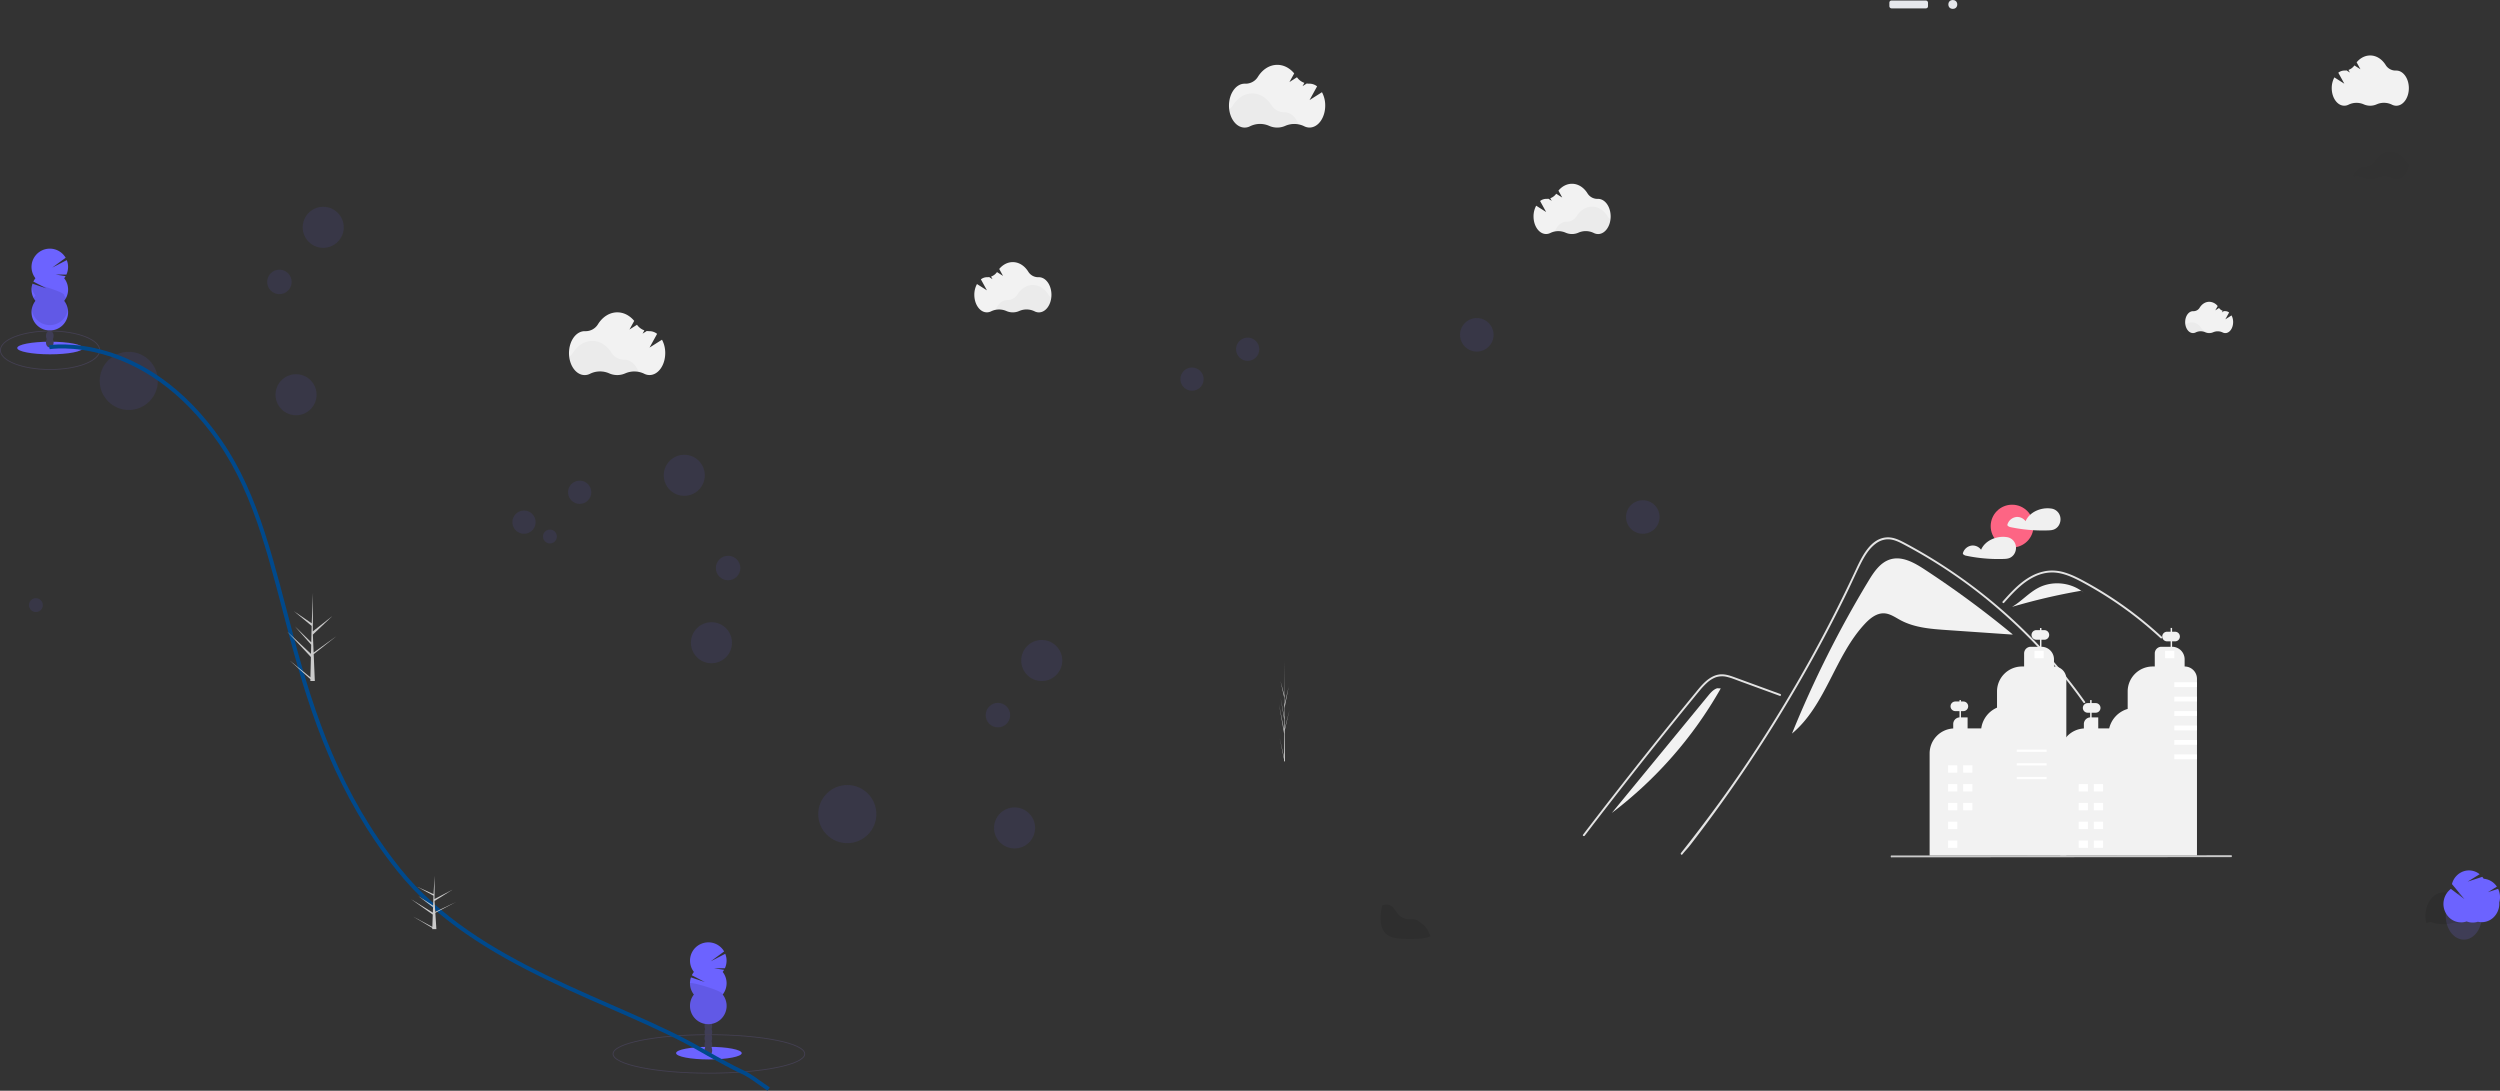 <svg
  xmlns="http://www.w3.org/2000/svg"
  width="3117.5"
  height="1360.156"
  viewBox="0 0 3117.5 1360.156"
>
  <rect x="0" y="0" width="3117.5" height="1360.156" fill="#333333" stroke="none"/>
  <g id="undraw_circles_y-7-s2" transform="translate(-56 257.86)">
    <ellipse
      id="Ellipse_103"
      data-name="Ellipse 103"
      cx="40.92"
      cy="7.87"
      rx="40.92"
      ry="7.87"
      transform="translate(77.495 168.244)"
      fill="#6c63ff"
    />
    <ellipse
      id="Ellipse_104"
      data-name="Ellipse 104"
      cx="4.76"
      cy="6.24"
      rx="4.76"
      ry="6.24"
      transform="translate(113.317 162.896)"
      fill="#3f3d56"
    />
    <ellipse
      id="Ellipse_105"
      data-name="Ellipse 105"
      cx="4.76"
      cy="6.24"
      rx="4.76"
      ry="6.24"
      transform="translate(113.317 154.756)"
      fill="#3f3d56"
    />
    <ellipse
      id="Ellipse_106"
      data-name="Ellipse 106"
      cx="4.76"
      cy="6.24"
      rx="4.76"
      ry="6.24"
      transform="translate(113.317 143.305)"
      fill="#3f3d56"
    />
    <ellipse
      id="Ellipse_107"
      data-name="Ellipse 107"
      cx="4.76"
      cy="6.24"
      rx="4.76"
      ry="6.24"
      transform="translate(113.317 131.839)"
      fill="#3f3d56"
    />
    <ellipse
      id="Ellipse_108"
      data-name="Ellipse 108"
      cx="4.76"
      cy="6.24"
      rx="4.76"
      ry="6.24"
      transform="translate(113.317 120.387)"
      fill="#3f3d56"
    />
    <ellipse
      id="Ellipse_109"
      data-name="Ellipse 109"
      cx="4.76"
      cy="6.24"
      rx="4.76"
      ry="6.24"
      transform="translate(113.317 108.936)"
      fill="#3f3d56"
    />
    <ellipse
      id="Ellipse_110"
      data-name="Ellipse 110"
      cx="4.76"
      cy="6.24"
      rx="4.76"
      ry="6.24"
      transform="translate(113.317 97.484)"
      fill="#3f3d56"
    />
    <path
      id="Path_968"
      data-name="Path 968"
      d="M342.15,582.56a22.267,22.267,0,0,0,1.77-2.62l-12.51-2.05,13.53.1a22.87,22.87,0,0,0,.44-18.08l-18.16,9.42L344,557a22.82,22.82,0,1,0-37.69,25.54,22.518,22.518,0,0,0-2.6,4.16l16.24,8.44-17.32-5.82a22.78,22.78,0,0,0,3.68,21.43,22.82,22.82,0,1,0,35.87,0,22.82,22.82,0,0,0,0-28.21Z"
      transform="translate(-206.134 -493.429)"
      fill="#6c63ff"
    />
    <path
      id="Path_969"
      data-name="Path 969"
      d="M301.39,596.66a22.71,22.71,0,0,0,4.89,14.11,22.82,22.82,0,1,0,35.87,0C345.21,606.89,301.39,594.1,301.39,596.66Z"
      transform="translate(-206.116 -500.128)"
      opacity="0.1"
    />
    <ellipse
      id="Ellipse_111"
      data-name="Ellipse 111"
      cx="40.92"
      cy="7.87"
      rx="40.92"
      ry="7.87"
      transform="translate(899.08 1047.521)"
      fill="#6c63ff"
    />
    <ellipse
      id="Ellipse_112"
      data-name="Ellipse 112"
      cx="4.76"
      cy="6.24"
      rx="4.76"
      ry="6.24"
      transform="translate(934.56 1045.811)"
      fill="#3f3d56"
    />
    <ellipse
      id="Ellipse_113"
      data-name="Ellipse 113"
      cx="4.76"
      cy="6.24"
      rx="4.76"
      ry="6.24"
      transform="translate(934.56 1038.191)"
      fill="#3f3d56"
    />
    <ellipse
      id="Ellipse_114"
      data-name="Ellipse 114"
      cx="4.76"
      cy="6.24"
      rx="4.76"
      ry="6.24"
      transform="translate(934.56 1030.571)"
      fill="#3f3d56"
    />
    <ellipse
      id="Ellipse_115"
      data-name="Ellipse 115"
      cx="4.76"
      cy="6.24"
      rx="4.76"
      ry="6.24"
      transform="translate(934.56 1022.941)"
      fill="#3f3d56"
    />
    <ellipse
      id="Ellipse_116"
      data-name="Ellipse 116"
      cx="4.76"
      cy="6.24"
      rx="4.76"
      ry="6.24"
      transform="translate(934.56 1015.321)"
      fill="#3f3d56"
    />
    <ellipse
      id="Ellipse_117"
      data-name="Ellipse 117"
      cx="4.76"
      cy="6.24"
      rx="4.76"
      ry="6.24"
      transform="translate(934.56 1007.701)"
      fill="#3f3d56"
    />
    <ellipse
      id="Ellipse_118"
      data-name="Ellipse 118"
      cx="4.76"
      cy="6.24"
      rx="4.76"
      ry="6.24"
      transform="translate(934.56 1000.081)"
      fill="#3f3d56"
    />
    <path
      id="Path_970"
      data-name="Path 970"
      d="M1027.15,655.56a22.267,22.267,0,0,0,1.77-2.62l-12.51-2.05,13.53.1a22.871,22.871,0,0,0,.44-18.08l-18.16,9.42L1029,630a22.82,22.82,0,1,0-37.69,25.54,22.521,22.521,0,0,0-2.6,4.16l16.24,8.44-17.32-5.82a22.78,22.78,0,0,0,3.68,21.43,22.82,22.82,0,1,0,35.87,0,22.82,22.82,0,0,0,0-28.21Z"
      transform="translate(-70 298.601)"
      fill="#6c63ff"
    />
    <path
      id="Path_971"
      data-name="Path 971"
      d="M986.39,669.66a22.71,22.71,0,0,0,4.89,14.11,22.82,22.82,0,1,0,35.87,0C1030.21,679.89,986.39,667.1,986.39,669.66Z"
      transform="translate(-70 298.601)"
      opacity="0.1"
    />
    <circle
      id="Ellipse_119"
      data-name="Ellipse 119"
      cx="15.27"
      cy="15.27"
      r="15.27"
      transform="translate(389.16 78.42)"
      fill="#6c63ff"
      opacity="0.1"
    />
    <circle
      id="Ellipse_120"
      data-name="Ellipse 120"
      cx="25.6"
      cy="25.6"
      r="25.6"
      transform="translate(433.46 0)"
      fill="#6c63ff"
      opacity="0.1"
    />
    <circle
      id="Ellipse_121"
      data-name="Ellipse 121"
      cx="25.6"
      cy="25.6"
      r="25.6"
      transform="translate(399.58 208.773)"
      fill="#6c63ff"
      opacity="0.1"
    />
    <circle
      id="Ellipse_122"
      data-name="Ellipse 122"
      cx="15.27"
      cy="15.27"
      r="15.27"
      transform="translate(948.66 435.212)"
      fill="#6c63ff"
      opacity="0.1"
    />
    <circle
      id="Ellipse_123"
      data-name="Ellipse 123"
      cx="25.6"
      cy="25.6"
      r="25.6"
      transform="translate(883.69 309.243)"
      fill="#6c63ff"
      opacity="0.1"
    />
    <circle
      id="Ellipse_124"
      data-name="Ellipse 124"
      cx="25.6"
      cy="25.6"
      r="25.6"
      transform="translate(917.58 518.016)"
      fill="#6c63ff"
      opacity="0.1"
    />
    <circle
      id="Ellipse_125"
      data-name="Ellipse 125"
      cx="8.65"
      cy="8.65"
      r="8.65"
      transform="translate(92.12 488.061)"
      fill="#6c63ff"
      opacity="0.1"
    />
    <circle
      id="Ellipse_126"
      data-name="Ellipse 126"
      cx="14.5"
      cy="14.5"
      r="14.5"
      transform="translate(1597.35 163.152)"
      fill="#6c63ff"
      opacity="0.1"
    />
    <circle
      id="Ellipse_127"
      data-name="Ellipse 127"
      cx="14.5"
      cy="14.5"
      r="14.5"
      transform="translate(1527.95 200.414)"
      fill="#6c63ff"
      opacity="0.1"
    />
    <circle
      id="Ellipse_128"
      data-name="Ellipse 128"
      cx="8.65"
      cy="8.65"
      r="8.65"
      transform="translate(733.12 402.523)"
      fill="#6c63ff"
      opacity="0.1"
    />
    <circle
      id="Ellipse_129"
      data-name="Ellipse 129"
      cx="14.5"
      cy="14.5"
      r="14.5"
      transform="translate(764.35 341.495)"
      fill="#6c63ff"
      opacity="0.1"
    />
    <circle
      id="Ellipse_130"
      data-name="Ellipse 130"
      cx="14.5"
      cy="14.5"
      r="14.5"
      transform="translate(694.95 378.757)"
      fill="#6c63ff"
      opacity="0.1"
    />
    <circle
      id="Ellipse_131"
      data-name="Ellipse 131"
      cx="36.25"
      cy="36.25"
      r="36.25"
      transform="translate(180.33 180.87)"
      fill="#6c63ff"
      opacity="0.1"
    />
    <circle
      id="Ellipse_132"
      data-name="Ellipse 132"
      cx="20.92"
      cy="20.92"
      r="20.92"
      transform="translate(1876.66 138.74)"
      fill="#6c63ff"
      opacity="0.1"
    />
    <circle
      id="Ellipse_133"
      data-name="Ellipse 133"
      cx="20.92"
      cy="20.92"
      r="20.92"
      transform="translate(2083.66 365.918)"
      fill="#6c63ff"
      opacity="0.1"
    />
    <ellipse
      id="Ellipse_134"
      data-name="Ellipse 134"
      cx="61.915"
      cy="24"
      rx="61.915"
      ry="24"
      transform="translate(56.5 154.911)"
      fill="none"
      stroke="#444053"
      stroke-miterlimit="10"
      stroke-width="1"
    />
    <ellipse
      id="Ellipse_135"
      data-name="Ellipse 135"
      cx="119.5"
      cy="24"
      rx="119.5"
      ry="24"
      transform="translate(820.5 1032.391)"
      fill="none"
      stroke="#444053"
      stroke-miterlimit="10"
      stroke-width="1"
    />
  </g>
  <path
    id="Path_1009"
    data-name="Path 1009"
    d="M-20061.99-6997.907s117.654-19.582,212.785,117.728,71.6,344.373,222.977,533.879c97.184,121.663,272.367,163.527,378.357,225.405,10.5,6.129,23.738,13.292,30.295,16.831,28.979,15.641,16.17,5.322,52.555,31.328"
    transform="translate(20123.5 7430.86)"
    fill="none"
    stroke="#00498c"
    stroke-width="5"
  />
  <path
    id="Path_1010"
    data-name="Path 1010"
    d="M884.13,204.23l12.43,7.89L889,198.39a12.32,12.32,0,0,1,7.52-2.68h.2a14.65,14.65,0,0,0,2.58-.19l4.22,2.67-1.81-3.28a15.06,15.06,0,0,0,7.37-5.6l7.55,4.78-4.77-8.66c4.41-5.3,10.36-8.54,16.9-8.54,7.85,0,14.83,4.66,19.34,11.93a14.45,14.45,0,0,0,12.79,6.89h.42c8.66,0,15.68,9.82,15.68,21.93s-7,21.93-15.68,21.93a11.81,11.81,0,0,1-5.46-1.37,22.59,22.59,0,0,0-19-.37,19.77,19.77,0,0,1-16.13,0,22.62,22.62,0,0,0-18.81.36,11.86,11.86,0,0,1-5.41,1.34c-8.66,0-15.68-9.82-15.68-21.93a27.89,27.89,0,0,1,3.31-13.37Z"
    transform="translate(1031.5 52.28)"
    fill="#f2f2f2"
  />
  <path
    id="Path_1011"
    data-name="Path 1011"
    d="M907.56,236.32A23.14,23.14,0,0,1,921,237.78a19.77,19.77,0,0,0,16.13,0,22.63,22.63,0,0,1,19,.38,11.8,11.8,0,0,0,5.46,1.36c7.69,0,14.09-7.75,15.43-18a14.56,14.56,0,0,1-3.85-4.15c-4.51-7.26-11.5-11.93-19.34-11.93s-14.75,4.61-19.26,11.8a14.83,14.83,0,0,1-12.78,7h-.2C915.45,224.25,910.14,229.16,907.56,236.32Z"
    transform="translate(1031.5 52.28)"
    opacity="0.03"
  />
  <path
    id="Path_1012"
    data-name="Path 1012"
    d="M884.13,204.23l12.43,7.89L889,198.39a12.32,12.32,0,0,1,7.52-2.68h.2a14.65,14.65,0,0,0,2.58-.19l4.22,2.67-1.81-3.28a15.06,15.06,0,0,0,7.37-5.6l7.55,4.78-4.77-8.66c4.41-5.3,10.36-8.54,16.9-8.54,7.85,0,14.83,4.66,19.34,11.93a14.45,14.45,0,0,0,12.79,6.89h.42c8.66,0,15.68,9.82,15.68,21.93s-7,21.93-15.68,21.93a11.81,11.81,0,0,1-5.46-1.37,22.59,22.59,0,0,0-19-.37,19.77,19.77,0,0,1-16.13,0,22.62,22.62,0,0,0-18.81.36,11.86,11.86,0,0,1-5.41,1.34c-8.66,0-15.68-9.82-15.68-21.93a27.89,27.89,0,0,1,3.31-13.37Z"
    transform="translate(334.164 149.97)"
    fill="#f2f2f2"
  />
  <path
    id="Path_1013"
    data-name="Path 1013"
    d="M907.56,236.32A23.14,23.14,0,0,1,921,237.78a19.77,19.77,0,0,0,16.13,0,22.63,22.63,0,0,1,19,.38,11.8,11.8,0,0,0,5.46,1.36c7.69,0,14.09-7.75,15.43-18a14.56,14.56,0,0,1-3.85-4.15c-4.51-7.26-11.5-11.93-19.34-11.93s-14.75,4.61-19.26,11.8a14.83,14.83,0,0,1-12.78,7h-.2C915.45,224.25,910.14,229.16,907.56,236.32Z"
    transform="translate(334.164 149.97)"
    opacity="0.03"
  />
  <g id="undraw_fitness_tracker_3033" transform="translate(1656.5 -33.15)">
    <path
      id="Path_972"
      data-name="Path 972"
      d="M1042.65,768a36.993,36.993,0,0,1-.8,7.76c-.1.48-.21,1-.32,1.41-2.84,11.39-10.85,19.72-20.41,20.25h-1c-10.11,0-18.66-8.72-21.48-20.73-.08-.32-.15-.64-.22-1a37.005,37.005,0,0,1-.8-7.76c0-16.27,10.07-29.45,22.5-29.45S1042.65,751.75,1042.65,768Z"
      transform="translate(395.775 407.434)"
      fill="#3f3d56"
    />
    <path
      id="Path_973"
      data-name="Path 973"
      d="M1042.65,768a36.993,36.993,0,0,1-.8,7.76c-.1.48-.21,1-.32,1.41h-1a45.759,45.759,0,0,1-7.36-1,44.914,44.914,0,0,1-6.56,1.5,45.869,45.869,0,0,1-5.14.48h-1.74a46.427,46.427,0,0,1-6.164-.411,45.177,45.177,0,0,1-9.666-2.4,45.584,45.584,0,0,1-5.22,1.4c-.08-.32-.15-.64-.22-1a37.009,37.009,0,0,1-.8-7.76c0-16.27,10.07-29.45,22.5-29.45S1042.65,751.75,1042.65,768Z"
      transform="translate(370.349 407.435)"
      opacity="0.1"
    />
    <path
      id="Path_974"
      data-name="Path 974"
      d="M1014.185,680.209a23.812,23.812,0,0,0-2.35-10.362l-12.693,4.14,11.143-6.871a21.73,21.73,0,0,0-16.482-9.854,23.455,23.455,0,0,0-1.713-2.374l-18.228,5.95,14.952-9.215a21.124,21.124,0,0,0-20.391-3.536,22.593,22.593,0,0,0-14.147,15.8l15.614,18.852-16.938-12.851a23.7,23.7,0,0,0-6.888,29.181c4.92,10.172,16.2,15.03,26.521,11.415a21.1,21.1,0,0,0,14.045.4,21.177,21.177,0,0,0,18.475-4.523,23.445,23.445,0,0,0,8.206-17.936c0-.5,0-1.006-.048-1.509a24.018,24.018,0,0,0,.921-6.71Z"
      transform="translate(446.814 471.687)"
      fill="#6c63ff"
    />
    <rect
      id="Rectangle_490"
      data-name="Rectangle 490"
      width="48.19"
      height="9.79"
      rx="2.54"
      transform="translate(699.532 33.81)"
      fill="#e6e8ec"
    />
    <circle
      id="Ellipse_137"
      data-name="Ellipse 137"
      cx="5.55"
      cy="5.55"
      r="5.55"
      transform="translate(773.098 33.15)"
      fill="#e6e8ec"
    />
    <path
      id="Path_980"
      data-name="Path 980"
      d="M199.54,783a30.664,30.664,0,0,0-5.415-5.33c-2.779-2.31-5.646-4.66-8.921-5.45-2.875-.69-5.838-.11-8.785-.31a19.022,19.022,0,0,1-13.425-7.71c-2.084-2.7-3.73-6-6.237-8.09a11.44,11.44,0,0,0-9.352-2.15,22.234,22.234,0,0,0-2.763.71,56.408,56.408,0,0,0-2.172,15.61c0,25.41,16.444,26.29,36.737,26.29,9.847,0,18.784-.21,25.38-3.33l-1.1-2.58A38.125,38.125,0,0,0,199.54,783Z"
      transform="translate(-77.309 407.434)"
      opacity="0.1"
    />
    <path
      id="Path_1003"
      data-name="Path 1003"
      d="M336,108.7l-15.52,9.84,9.42-17.13a15.34,15.34,0,0,0-9.39-3.35h-.25a18.16,18.16,0,0,1-3.22-.24l-5.26,3.33,2.26-4.1a18.62,18.62,0,0,1-9.2-7l-9.42,6,5.95-10.81c-5.51-6.61-12.93-10.66-21.09-10.66-9.79,0-18.51,5.82-24.14,14.89a18,18,0,0,1-16,8.6h-.53c-10.81,0-19.57,12.25-19.57,27.37s8.76,27.37,19.57,27.37a14.73,14.73,0,0,0,6.82-1.71,28.19,28.19,0,0,1,23.68-.46,24.66,24.66,0,0,0,20.14,0,28.25,28.25,0,0,1,23.48.46,14.65,14.65,0,0,0,6.74,1.67c10.81,0,19.57-12.26,19.57-27.37A34.71,34.71,0,0,0,336,108.7Z"
      transform="translate(-344 39.43)"
      fill="#f2f2f2"
    />
    <path
      id="Path_1004"
      data-name="Path 1004"
      d="M306.74,148.75A28.89,28.89,0,0,0,290,150.57a24.71,24.71,0,0,1-20.14,0,28.22,28.22,0,0,0-23.68.47,14.75,14.75,0,0,1-6.82,1.7c-9.6,0-17.59-9.67-19.25-22.43a18.68,18.68,0,0,0,4.8-5.17c5.63-9.08,14.35-14.9,24.14-14.9s18.4,5.75,24,14.73A18.51,18.51,0,0,0,289,133.68h.25C296.9,133.68,303.52,139.81,306.74,148.75Z"
      transform="translate(-344 39.43)"
      opacity="0.03"
    />
    <path
      id="Path_1005"
      data-name="Path 1005"
      d="M867,331.74l-7.74,4.91,4.7-8.55a7.67,7.67,0,0,0-4.68-1.67h-.13a9.425,9.425,0,0,1-1.6-.11L854.88,328l1.13-2.05a9.3,9.3,0,0,1-4.59-3.48l-4.7,3,3-5.39a13.74,13.74,0,0,0-10.52-5.32c-4.88,0-9.23,2.9-12,7.43a9,9,0,0,1-8,4.29h-.26c-5.39,0-9.76,6.12-9.76,13.65s4.37,13.66,9.76,13.66a7.35,7.35,0,0,0,3.4-.85,14.08,14.08,0,0,1,11.81-.24,12.26,12.26,0,0,0,5,1.09,12.53,12.53,0,0,0,5-1.06,14.11,14.11,0,0,1,11.71.22,7.27,7.27,0,0,0,3.36.84c5.39,0,9.76-6.12,9.76-13.66a17.3,17.3,0,0,0-1.98-8.39Z"
      transform="translate(259.226 94.728)"
      fill="#f2f2f2"
    />
    <path
      id="Path_1006"
      data-name="Path 1006"
      d="M852.37,351.72a14.32,14.32,0,0,0-8.36.91,12.28,12.28,0,0,1-10,0,14.12,14.12,0,0,0-11.81.23,7.33,7.33,0,0,1-3.4.86c-4.79,0-8.77-4.83-9.6-11.19a9.21,9.21,0,0,0,2.39-2.58c2.81-4.53,7.16-7.43,12-7.43s9.18,2.87,12,7.34a9.22,9.22,0,0,0,8,4.37h.12C847.46,344.2,850.77,347.26,852.37,351.72Z"
      transform="translate(253.093 102.627)"
      opacity="0.03"
    />
    <path
      id="Path_1007"
      data-name="Path 1007"
      d="M884.13,204.23l12.43,7.89L889,198.39a12.32,12.32,0,0,1,7.52-2.68h.2a14.65,14.65,0,0,0,2.58-.19l4.22,2.67-1.81-3.28a15.06,15.06,0,0,0,7.37-5.6l7.55,4.78-4.77-8.66c4.41-5.3,10.36-8.54,16.9-8.54,7.85,0,14.83,4.66,19.34,11.93a14.45,14.45,0,0,0,12.79,6.89h.42c8.66,0,15.68,9.82,15.68,21.93s-7,21.93-15.68,21.93a11.81,11.81,0,0,1-5.46-1.37,22.59,22.59,0,0,0-19-.37,19.77,19.77,0,0,1-16.13,0,22.62,22.62,0,0,0-18.81.36,11.86,11.86,0,0,1-5.41,1.34c-8.66,0-15.68-9.82-15.68-21.93a27.89,27.89,0,0,1,3.31-13.37Z"
      transform="translate(370.349 -74.57)"
      fill="#f2f2f2"
    />
    <path
      id="Path_1008"
      data-name="Path 1008"
      d="M907.56,236.32A23.14,23.14,0,0,1,921,237.78a19.77,19.77,0,0,0,16.13,0,22.63,22.63,0,0,1,19,.38,11.8,11.8,0,0,0,5.46,1.36c7.69,0,14.09-7.75,15.43-18a14.56,14.56,0,0,1-3.85-4.15c-4.51-7.26-11.5-11.93-19.34-11.93s-14.75,4.61-19.26,11.8a14.83,14.83,0,0,1-12.78,7h-.2C915.45,224.25,910.14,229.16,907.56,236.32Z"
      transform="translate(370.349 17.008)"
      opacity="0.03"
    />
  </g>
  <path
    id="Path_1016"
    data-name="Path 1016"
    d="M336,108.7l-15.52,9.84,9.42-17.13a15.34,15.34,0,0,0-9.39-3.35h-.25a18.16,18.16,0,0,1-3.22-.24l-5.26,3.33,2.26-4.1a18.62,18.62,0,0,1-9.2-7l-9.42,6,5.95-10.81c-5.51-6.61-12.93-10.66-21.09-10.66-9.79,0-18.51,5.82-24.14,14.89a18,18,0,0,1-16,8.6h-.53c-10.81,0-19.57,12.25-19.57,27.37s8.76,27.37,19.57,27.37a14.73,14.73,0,0,0,6.82-1.71,28.19,28.19,0,0,1,23.68-.46,24.66,24.66,0,0,0,20.14,0,28.25,28.25,0,0,1,23.48.46,14.65,14.65,0,0,0,6.74,1.67c10.81,0,19.57-12.26,19.57-27.37A34.71,34.71,0,0,0,336,108.7Z"
    transform="translate(489.5 314.91)"
    fill="#f2f2f2"
  />
  <path
    id="Path_1017"
    data-name="Path 1017"
    d="M306.74,148.75A28.89,28.89,0,0,0,290,150.57a24.71,24.71,0,0,1-20.14,0,28.22,28.22,0,0,0-23.68.47,14.75,14.75,0,0,1-6.82,1.7c-9.6,0-17.59-9.67-19.25-22.43a18.68,18.68,0,0,0,4.8-5.17c5.63-9.08,14.35-14.9,24.14-14.9s18.4,5.75,24,14.73A18.51,18.51,0,0,0,289,133.68h.25C296.9,133.68,303.52,139.81,306.74,148.75Z"
    transform="translate(489.5 314.91)"
    opacity="0.03"
  />
  <circle
    id="Ellipse_138"
    data-name="Ellipse 138"
    cx="15.27"
    cy="15.27"
    r="15.27"
    transform="translate(1229.16 876.475)"
    fill="#6c63ff"
    opacity="0.1"
  />
  <circle
    id="Ellipse_139"
    data-name="Ellipse 139"
    cx="25.6"
    cy="25.6"
    r="25.6"
    transform="translate(1273.461 798.055)"
    fill="#6c63ff"
    opacity="0.1"
  />
  <circle
    id="Ellipse_140"
    data-name="Ellipse 140"
    cx="25.6"
    cy="25.6"
    r="25.6"
    transform="translate(1239.58 1006.828)"
    fill="#6c63ff"
    opacity="0.1"
  />
  <circle
    id="Ellipse_141"
    data-name="Ellipse 141"
    cx="36.25"
    cy="36.25"
    r="36.25"
    transform="translate(1020.33 978.925)"
    fill="#6c63ff"
    opacity="0.1"
  />
  <path
    id="Path_1037"
    data-name="Path 1037"
    d="M584.206,271.143,554.563,239.35,584.3,267.173l.27-11.38L564.2,232.811l20.445,19.973.485-20.465-22.145-18.393L585.2,229.1l1.618-37.358.008-.155v.158l-.255,47.4,24.448-19.188L586.64,243.165l.966,22.88.1-.6L615.9,245.2l-28.224,22.385.122,2.862.047.045-.035.234L589.085,301q-2.767.063-5.59.051l.054-2.356-25.72-23.188L583.6,296.448Z"
    transform="translate(-196.5 548.197)"
    fill="#cbcbcb"
  />
  <path
    id="Path_1038"
    data-name="Path 1038"
    d="M581.79,239.852l-27.227-19.288,27.31,16.879.248-6.9L563.411,216.6l18.779,12.117.445-12.416-20.34-11.159,20.407,9.206,1.486-22.664.008-.094v.1l-.234,28.757L606.418,208.8l-22.392,14.08.887,13.881.092-.367L610.9,224.111l-25.924,13.58.112,1.736.043.027-.032.142,1.174,18.372q-2.542.038-5.134.031l.049-1.429L557.563,242.5l23.673,12.7Z"
    transform="translate(-42.121 900.624)"
    fill="#cbcbcb"
  />
  <path
    id="Path_1039"
    data-name="Path 1039"
    d="M560.882,283.013l-6.318-36.536,6.338,31.974.058-13.078-4.342-26.411,4.358,22.954.1-23.519-4.72-21.138,4.736,17.439.345-42.932,0-.178v.181l-.054,54.474,5.211-22.051-5.2,26.67.206,26.294.021-.7,6.009-23.263-6.016,25.724.026,3.288.01.052-.007.268.272,34.8a8.242,8.242,0,0,1-1.192.059l.011-2.707-5.482-26.648,5.494,24.06Z"
    transform="translate(1040.432 632.068)"
    fill="#cbcbcb"
  />
  <g
    id="undraw_modern_woman_re_d8bx_1_"
    data-name="undraw_modern_woman_re_d8bx (1)"
    transform="translate(1923.016 549.076)"
  >
    <path
      id="Path_1040"
      data-name="Path 1040"
      d="M576.92,325.261c6.8-11.243,14.853-23.247,27.467-26.918C619,294.092,634,302.537,646.732,310.871A1233.93,1233.93,0,0,1,756.544,391.78l-.039.436-81.944-5.651c-19.735-1.361-40.148-2.91-57.588-12.245-6.618-3.543-13.069-8.275-20.568-8.6-9.317-.41-17.441,6.1-23.825,12.9-37.765,40.214-48.693,101.712-91.062,137.043a1344.592,1344.592,0,0,1,95.4-190.393Z"
      transform="translate(-169.935 -149.966)"
      fill="#f2f2f2"
    />
    <path
      id="Path_1041"
      data-name="Path 1041"
      d="M344.785,666.352c4.176-5.273,5.883-6.508,10-11.831q50.313-65.072,94.58-134.541,30.068-47.18,57.154-96.172,12.9-23.292,25.083-46.949,9.458-18.343,18.493-36.906c1.723-3.535,3.4-7.085,5.062-10.644,3.925-8.369,7.776-16.779,11.912-25.034,4.713-9.409,10.449-19.273,19.1-25.6a26.063,26.063,0,0,1,13.577-5.225c7.045-.455,13.545,2.454,19.655,5.631a632.718,632.718,0,0,1,124.416,85.8A647.723,647.723,0,0,1,844.9,477.087c.893,1.276,3.006.057,2.1-1.227q-5.326-7.532-10.864-14.9a651.3,651.3,0,0,0-166.278-155.1q-16.174-10.482-32.957-19.98c-5.639-3.193-11.3-6.346-17.063-9.3-5.647-2.9-11.644-5.509-18.1-5.607-21.955-.341-33.323,24.522-41.131,41.253q-3.681,7.9-7.451,15.747-14.248,29.8-29.593,59.056-9.47,18.063-19.355,35.914-30.762,55.59-65.393,108.929c-30.584,47.1-60.924,88.713-95.766,132.761C342.1,665.848,343.817,667.587,344.785,666.352Z"
      transform="translate(-169.935 -149.966)"
      fill="#e4e4e4"
    />
    <path
      id="Path_1042"
      data-name="Path 1042"
      d="M745.993,352.606c1.276-1.422,2.543-2.844,3.827-4.266,10.124-11.2,20.988-22.264,34.891-28.683a50.619,50.619,0,0,1,21.207-4.916c7.589.024,15.007,2.015,22.02,4.8,3.315,1.324,6.557,2.828,9.75,4.428,3.648,1.836,7.232,3.795,10.8,5.769q10.043,5.558,19.826,11.6,19.465,12.03,37.71,25.9,9.458,7.191,18.526,14.853,8.434,7.118,16.527,14.618c1.154,1.064,2.876-.658,1.723-1.723-1.422-1.324-2.86-2.641-4.3-3.941q-6.094-5.509-12.383-10.807-11.469-9.677-23.531-18.607-18.758-13.894-38.807-25.9-10.019-6-20.314-11.489c-2.072-1.105-4.169-2.186-6.289-3.21a100.261,100.261,0,0,0-14.951-6.086,53.187,53.187,0,0,0-22.581-2.218,58.789,58.789,0,0,0-20.834,7.207c-13.651,7.63-24.238,19.428-34.541,30.942C743.23,352.045,744.945,353.776,745.993,352.606Z"
      transform="translate(-169.935 -149.966)"
      fill="#e4e4e4"
    />
    <path
      id="Path_1043"
      data-name="Path 1043"
      d="M466.3,468.635l-32.71-11.964-16.241-5.94c-5.289-1.935-10.566-4.137-16.034-5.522a25.3,25.3,0,0,0-14.513.185,33.448,33.448,0,0,0-11.319,7.017,91.863,91.863,0,0,0-9.284,9.915c-3.536,4.249-7.02,8.543-10.519,12.823q-21.664,26.494-43.044,53.217T270.16,582.039q-21.145,27.016-42,54.258-2.555,3.337-5.105,6.678c-.939,1.23-3.057.017-2.1-1.23q21.008-27.516,42.31-54.807,21.354-27.356,43-54.48t43.589-54.012q5.466-6.7,10.95-13.383c3.084-3.759,6.133-7.558,9.516-11.057,6.209-6.422,13.967-12.1,23.253-12.251,5.46-.091,10.743,1.642,15.816,3.477,5.468,1.978,10.924,3.994,16.385,5.991l32.939,12.048,8.235,3.012c1.461.534.83,2.891-.648,2.351Z"
      transform="translate(-169.935 -149.966)"
      fill="#e4e4e4"
    />
    <path
      id="Path_1044"
      data-name="Path 1044"
      d="M789.015,333.746c16.623-8.543,37.91-6.87,53.185,3.8a758.577,758.577,0,0,0-86.3,20.143C767.67,350.793,776.879,339.984,789.015,333.746Z"
      transform="translate(-169.935 -149.966)"
      fill="#f2f2f2"
    />
    <path
      id="Path_1045"
      data-name="Path 1045"
      d="M842.364,337.52l3.2,2.6c-1.082-.91-2.208-1.764-3.364-2.572Z"
      transform="translate(-169.935 -149.966)"
      fill="#f2f2f2"
    />
    <path
      id="Path_1046"
      data-name="Path 1046"
      d="M376.712,468.754c3.22-3.919,6.7-8.023,11.517-9.615l4.5.177A510.035,510.035,0,0,1,256.878,614.622Z"
      transform="translate(-169.935 -149.966)"
      fill="#f2f2f2"
    />
    <path
      id="Path_1047"
      data-name="Path 1047"
      d="M982.039,436.521a15.332,15.332,0,0,0-10.89-4.51v-8.97a15.62,15.62,0,0,0-15.63-15.63v-6.76h3.72a6,6,0,1,0,0-12h-3.72v-4.69h-1.84v4.69h-4.44a6,6,0,0,0,0,12h4.44v6.76h-11.46a8.3,8.3,0,0,0-8.3,8.3v16.3h-2.65a31.138,31.138,0,0,0-31.14,31.142v21.782a33.042,33.042,0,0,0-23.045,24.308h-13.65V495.451H855.16v-5.8h5.08a6,6,0,1,0,0-12h-5.08v-3.808h-1.839v3.808h-3.081a6,6,0,0,0,0,12h3.081v5.824a8.3,8.3,0,0,0-7.815,8.278v5.539a31.144,31.144,0,0,0-29.423,31.095V667.85H986.549V447.411a15.332,15.332,0,0,0-4.51-10.89Z"
      transform="translate(-169.935 -149.966)"
      fill="#f2f2f2"
    />
    <path
      id="Path_1048"
      data-name="Path 1048"
      d="M808.231,432.008v-8.965A15.631,15.631,0,0,0,792.6,407.412h0v-8.761h3.64a6,6,0,0,0,0-12H792.6v-2.685h-1.839v2.685h-4.521a6,6,0,0,0,0,12h4.521v8.761H779.295a8.3,8.3,0,0,0-8.3,8.3v16.293h-2.646A31.144,31.144,0,0,0,737.2,463.152v20.179a33.026,33.026,0,0,0-19.661,25.912H700.512V495.451h-8.275v-7.8h3a6,6,0,1,0,0-12h-3v-1.808H690.4v1.808h-5.159a6,6,0,0,0,0,12H690.4v7.824a8.3,8.3,0,0,0-7.815,8.278v5.539a31.144,31.144,0,0,0-29.423,31.095V667.85H823.632V447.409A15.4,15.4,0,0,0,808.231,432.008Z"
      transform="translate(-169.935 -149.966)"
      fill="#f2f2f2"
    />
    <path
      id="Path_1049"
      data-name="Path 1049"
      d="M595.35,668.534a1.955,1.955,0,0,1-.172.842c-.11.223-.26.348-.417.348l-293.141.21-1.029.01-60.5.04h-1l-51.5.04h-1l-16.074.01c-.325,0-.589-.533-.589-1.19s.264-1.19.589-1.19l16.242-.01h1l51.482-.04h1l60.029-.04H301.3l51.151-.04h.673l241.639-.18c.156,0,.306.124.417.347A1.955,1.955,0,0,1,595.35,668.534Z"
      transform="translate(264.78 -149.966)"
      fill="#cacaca"
    />
    <rect
      id="Rectangle_491"
      data-name="Rectangle 491"
      width="11.493"
      height="9.195"
      transform="translate(536.554 414.445) rotate(180)"
      fill="#fff"
    />
    <rect
      id="Rectangle_492"
      data-name="Rectangle 492"
      width="11.493"
      height="9.195"
      transform="translate(517.705 414.445) rotate(180)"
      fill="#fff"
    />
    <rect
      id="Rectangle_493"
      data-name="Rectangle 493"
      width="11.493"
      height="9.195"
      transform="translate(536.554 437.891) rotate(180)"
      fill="#fff"
    />
    <rect
      id="Rectangle_494"
      data-name="Rectangle 494"
      width="11.493"
      height="9.195"
      transform="translate(517.705 437.891) rotate(180)"
      fill="#fff"
    />
    <rect
      id="Rectangle_495"
      data-name="Rectangle 495"
      width="11.493"
      height="9.195"
      transform="translate(536.554 461.337) rotate(180)"
      fill="#fff"
    />
    <rect
      id="Rectangle_496"
      data-name="Rectangle 496"
      width="11.493"
      height="9.195"
      transform="translate(517.705 461.337) rotate(180)"
      fill="#fff"
    />
    <rect
      id="Rectangle_497"
      data-name="Rectangle 497"
      width="11.493"
      height="9.195"
      transform="translate(517.705 484.784) rotate(180)"
      fill="#fff"
    />
    <rect
      id="Rectangle_498"
      data-name="Rectangle 498"
      width="11.493"
      height="9.195"
      transform="translate(517.705 508.23) rotate(180)"
      fill="#fff"
    />
    <rect
      id="Rectangle_499"
      data-name="Rectangle 499"
      width="37.238"
      height="2.758"
      transform="translate(629.101 388.47) rotate(180)"
      fill="#fff"
    />
    <rect
      id="Rectangle_500"
      data-name="Rectangle 500"
      width="37.238"
      height="2.758"
      transform="translate(629.101 405.48) rotate(180)"
      fill="#fff"
    />
    <rect
      id="Rectangle_501"
      data-name="Rectangle 501"
      width="37.238"
      height="2.758"
      transform="translate(629.101 422.49) rotate(180)"
      fill="#fff"
    />
    <rect
      id="Rectangle_502"
      data-name="Rectangle 502"
      width="11.493"
      height="9.195"
      transform="translate(625.423 271.698) rotate(180)"
      fill="#fff"
    />
    <rect
      id="Rectangle_503"
      data-name="Rectangle 503"
      width="11.493"
      height="9.195"
      transform="translate(699.476 437.891) rotate(180)"
      fill="#fff"
    />
    <rect
      id="Rectangle_504"
      data-name="Rectangle 504"
      width="11.493"
      height="9.195"
      transform="translate(680.627 437.891) rotate(180)"
      fill="#fff"
    />
    <rect
      id="Rectangle_505"
      data-name="Rectangle 505"
      width="11.493"
      height="9.195"
      transform="translate(699.476 461.337) rotate(180)"
      fill="#fff"
    />
    <rect
      id="Rectangle_506"
      data-name="Rectangle 506"
      width="11.493"
      height="9.195"
      transform="translate(680.627 461.337) rotate(180)"
      fill="#fff"
    />
    <rect
      id="Rectangle_507"
      data-name="Rectangle 507"
      width="11.493"
      height="9.195"
      transform="translate(699.476 484.784) rotate(180)"
      fill="#fff"
    />
    <rect
      id="Rectangle_508"
      data-name="Rectangle 508"
      width="11.493"
      height="9.195"
      transform="translate(680.627 484.784) rotate(180)"
      fill="#fff"
    />
    <rect
      id="Rectangle_509"
      data-name="Rectangle 509"
      width="11.493"
      height="9.195"
      transform="translate(699.476 508.23) rotate(180)"
      fill="#fff"
    />
    <rect
      id="Rectangle_510"
      data-name="Rectangle 510"
      width="11.493"
      height="9.195"
      transform="translate(680.627 508.23) rotate(180)"
      fill="#fff"
    />
    <rect
      id="Rectangle_511"
      data-name="Rectangle 511"
      width="11.493"
      height="9.195"
      transform="translate(788.346 271.698) rotate(180)"
      fill="#fff"
    />
    <circle
      id="Ellipse_142"
      data-name="Ellipse 142"
      cx="26.701"
      cy="26.701"
      r="26.701"
      transform="translate(559.376 80.291)"
      fill="#fd6584"
    />
    <path
      id="Path_1051"
      data-name="Path 1051"
      d="M815.774,244.316a13.248,13.248,0,0,0-11.179-9.291c-.058-.008-.113,0-.171,0a1.666,1.666,0,0,0-.228-.052c-12.211-1.578-26.306,4.262-31.395,15.838a12.935,12.935,0,0,0-10.833-5.279,13.193,13.193,0,0,0-11.8,9.511,1.548,1.548,0,0,0,.689,1.694,6.766,6.766,0,0,0,2.79,1.416q3.326.7,6.676,1.291,6.537,1.144,13.142,1.85a195.426,195.426,0,0,0,26.918,1.017c2.993-.093,5.879-.193,8.621-1.513a12.827,12.827,0,0,0,4.945-4.316,14.552,14.552,0,0,0,1.825-12.165Z"
      transform="translate(-169.935 -149.966)"
      fill="#f0f0f0"
    />
    <path
      id="Path_1052"
      data-name="Path 1052"
      d="M760.278,279.917a13.248,13.248,0,0,0-11.179-9.291c-.058-.008-.113,0-.171,0a1.661,1.661,0,0,0-.228-.052c-12.211-1.578-26.306,4.262-31.395,15.838a12.934,12.934,0,0,0-10.833-5.279,13.193,13.193,0,0,0-11.8,9.511,1.548,1.548,0,0,0,.69,1.694,6.766,6.766,0,0,0,2.79,1.416q3.326.7,6.676,1.291,6.537,1.144,13.142,1.85a195.426,195.426,0,0,0,26.918,1.017c2.993-.093,5.879-.193,8.621-1.513a12.828,12.828,0,0,0,4.945-4.315,14.552,14.552,0,0,0,1.825-12.165Z"
      transform="translate(-169.935 -149.966)"
      fill="#f0f0f0"
    />
    <rect
      id="Rectangle_512"
      data-name="Rectangle 512"
      width="28.31"
      height="6"
      transform="translate(788.304 301.685)"
      fill="#fff"
    />
    <rect
      id="Rectangle_513"
      data-name="Rectangle 513"
      width="28.31"
      height="6"
      transform="translate(788.304 319.685)"
      fill="#fff"
    />
    <rect
      id="Rectangle_514"
      data-name="Rectangle 514"
      width="28.31"
      height="6"
      transform="translate(788.304 337.685)"
      fill="#fff"
    />
    <rect
      id="Rectangle_515"
      data-name="Rectangle 515"
      width="28.31"
      height="6"
      transform="translate(788.304 355.685)"
      fill="#fff"
    />
    <rect
      id="Rectangle_516"
      data-name="Rectangle 516"
      width="28.31"
      height="6"
      transform="translate(788.304 373.685)"
      fill="#fff"
    />
    <rect
      id="Rectangle_517"
      data-name="Rectangle 517"
      width="28.31"
      height="6"
      transform="translate(788.304 391.685)"
      fill="#fff"
    />
  </g>
</svg>
